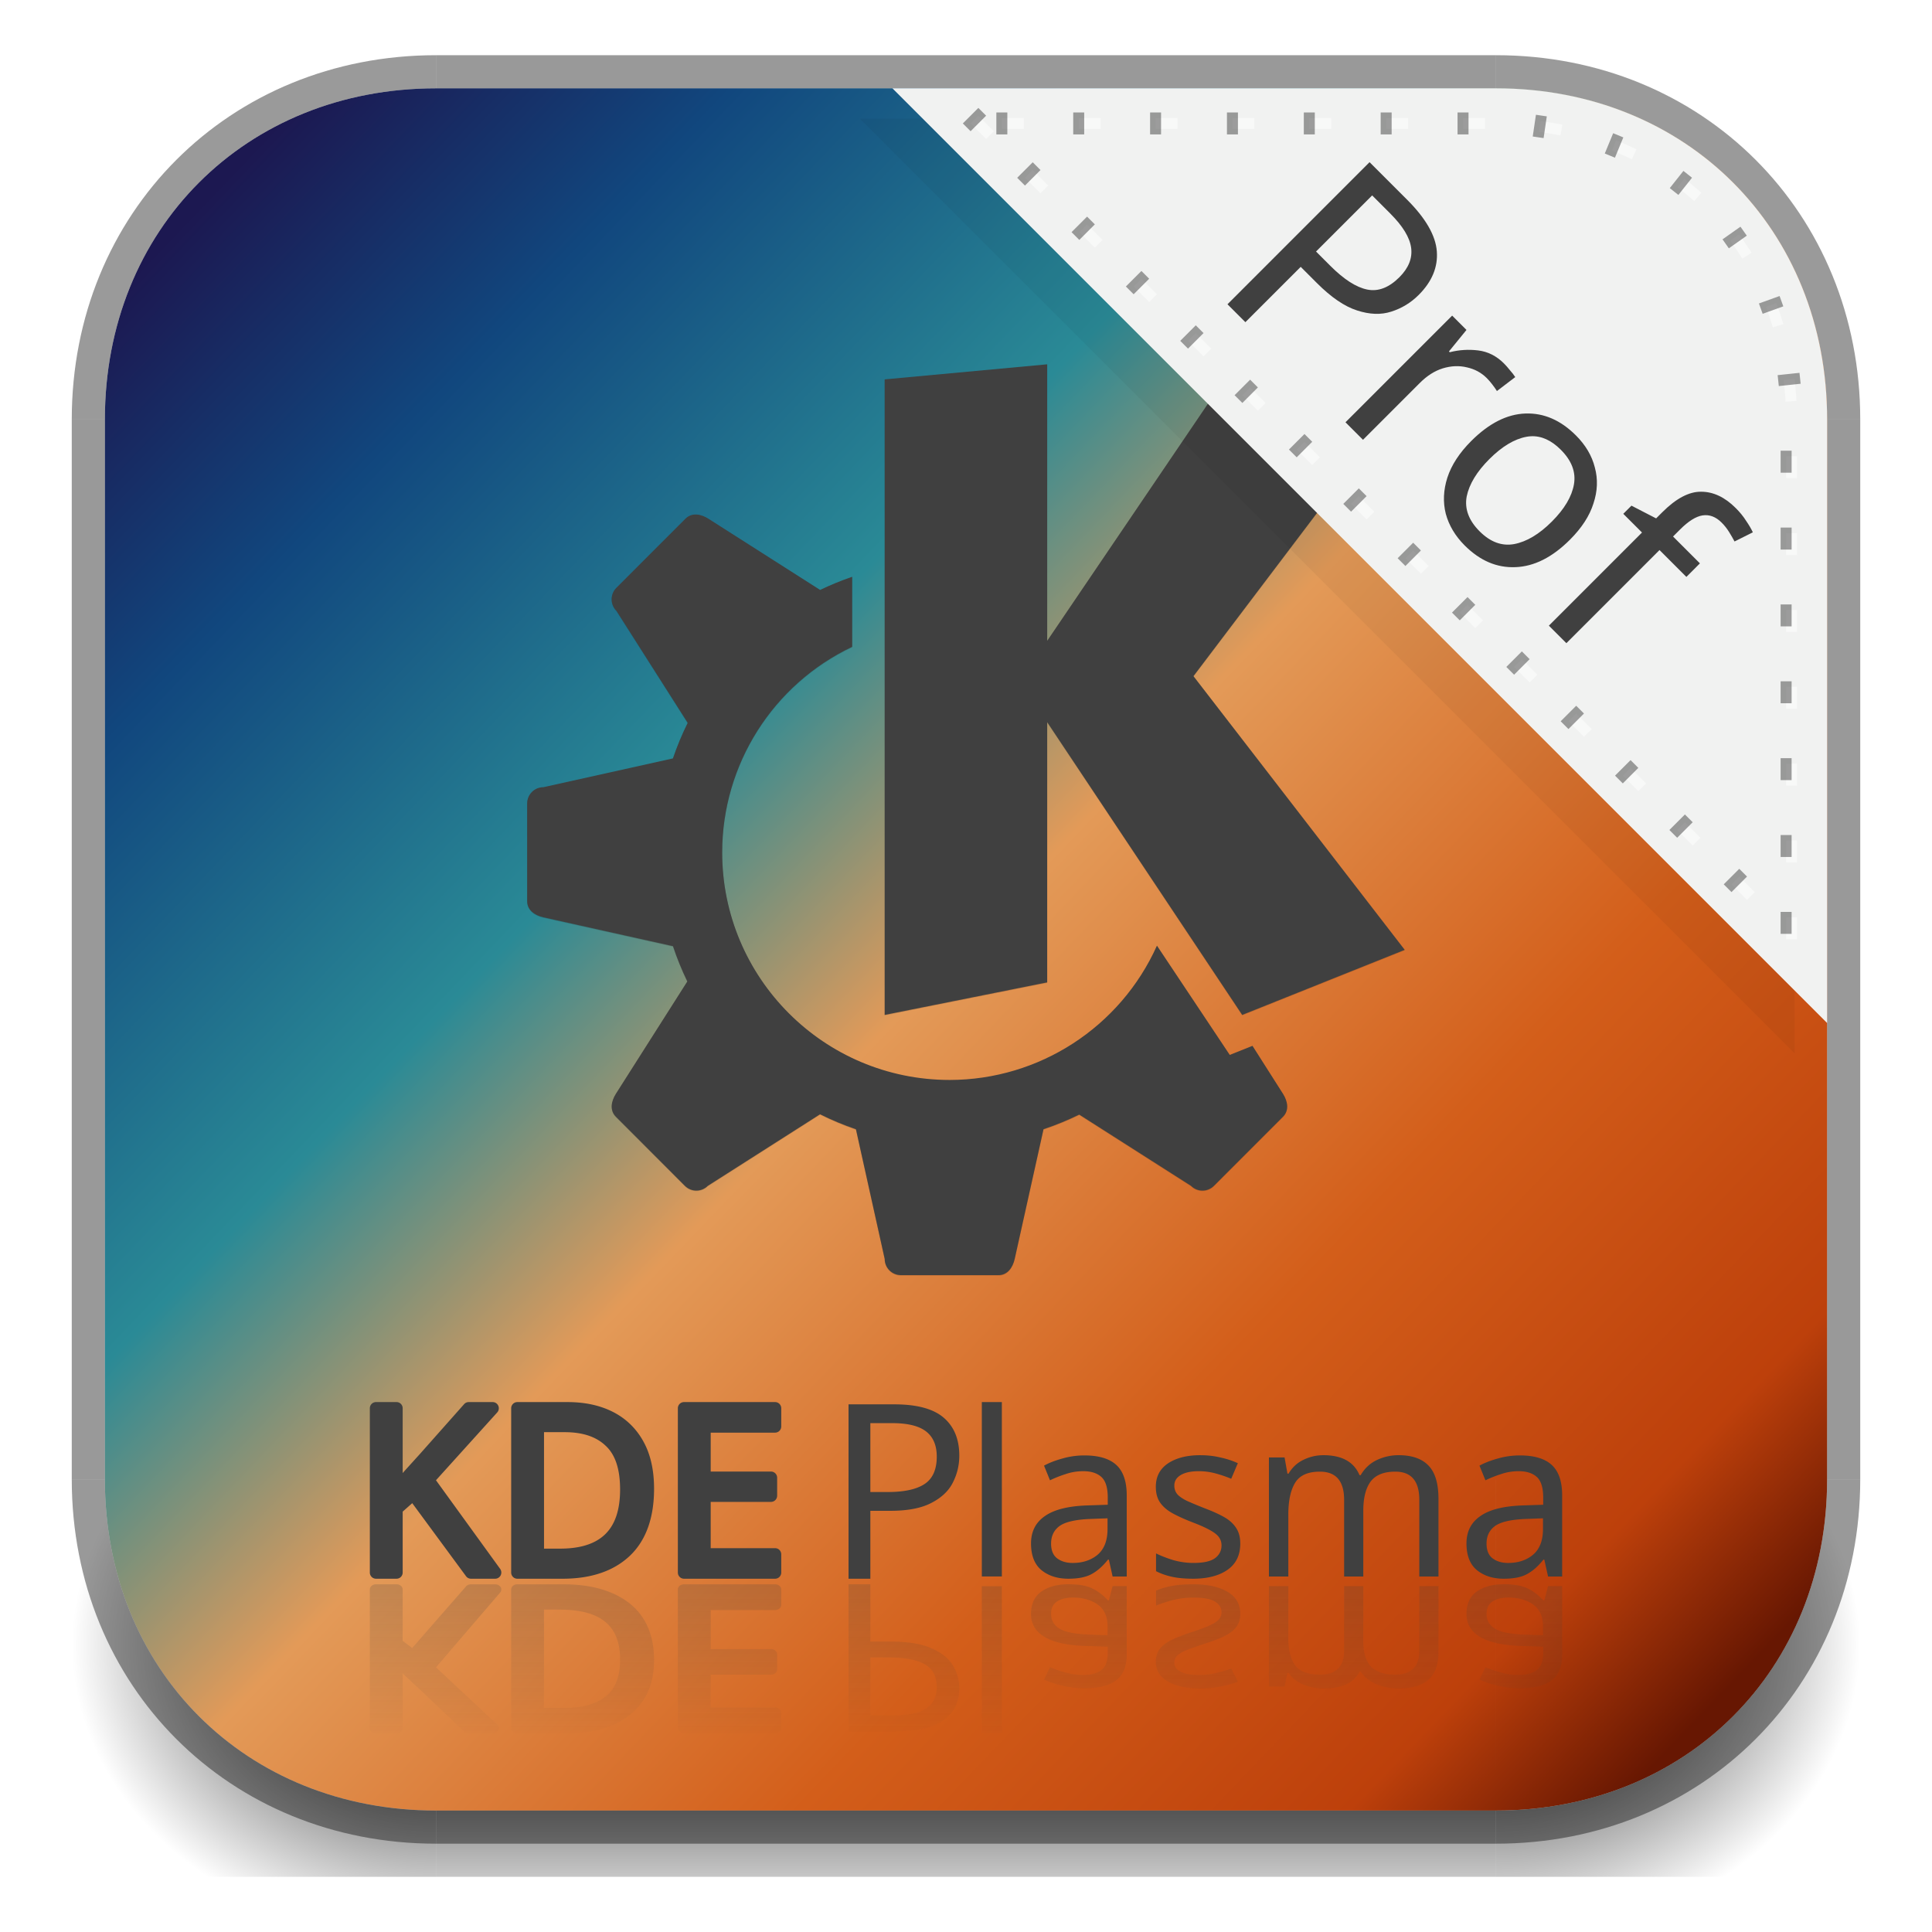 <?xml version="1.0" encoding="UTF-8" standalone="no"?>
<svg
   xmlns:dc="http://purl.org/dc/elements/1.1/"
   xmlns:cc="http://creativecommons.org/ns#"
   xmlns:rdf="http://www.w3.org/1999/02/22-rdf-syntax-ns#"
   xmlns:svg="http://www.w3.org/2000/svg"
   xmlns="http://www.w3.org/2000/svg"
   xmlns:xlink="http://www.w3.org/1999/xlink"
   xmlns:sodipodi="http://sodipodi.sourceforge.net/DTD/sodipodi-0.dtd"
   xmlns:inkscape="http://www.inkscape.org/namespaces/inkscape"
   width="350"
   height="350"
   version="1.1"
   id="svg78"
   sodipodi:docname="logo.svg"
   inkscape:version="0.92.5 (2060ec1f9f, 2020-04-08)">
  <sodipodi:namedview
     pagecolor="#ffffff"
     bordercolor="#666666"
     borderopacity="1"
     objecttolerance="10"
     gridtolerance="10"
     guidetolerance="10"
     inkscape:pageopacity="0"
     inkscape:pageshadow="2"
     inkscape:window-width="1920"
     inkscape:window-height="1022"
     id="namedview80"
     showgrid="false"
     inkscape:zoom="1.75"
     inkscape:cx="48.714286"
     inkscape:cy="175"
     inkscape:window-x="0"
     inkscape:window-y="30"
     inkscape:window-maximized="1"
     inkscape:current-layer="svg78" />
  <defs
     id="defs2550">
    <linearGradient
       id="linearGradient3656">
      <stop
         style="stop-color:#1c1851;stop-opacity:1"
         offset="0"
         id="stop2" />
      <stop
         style="stop-color:#11477e;stop-opacity:1"
         offset=".143"
         id="stop4" />
      <stop
         style="stop-color:#2a8a96;stop-opacity:1"
         offset=".344"
         id="stop6" />
      <stop
         style="stop-color:#e39a58;stop-opacity:1"
         offset=".5"
         id="stop8" />
      <stop
         style="stop-color:#d35e1a;stop-opacity:1"
         offset=".724"
         id="stop10" />
      <stop
         style="stop-color:#bd400b;stop-opacity:1"
         offset=".911"
         id="stop12" />
      <stop
         style="stop-color:#671702;stop-opacity:1"
         offset="1"
         id="stop14" />
    </linearGradient>
    <linearGradient
       id="linearGradient3460">
      <stop
         style="stop-color:#404040;stop-opacity:1"
         offset="0"
         id="stop17" />
      <stop
         style="stop-color:#404040;stop-opacity:0"
         offset="1"
         id="stop19" />
    </linearGradient>
    <radialGradient
       id="radialGradient3276"
       cx="34"
       cy="75.791"
       r="5.5"
       fx="34"
       fy="75.791"
       gradientTransform="matrix(-12,-1.7275349e-6,1.4134379e-6,-9.818,487,1814.654)"
       gradientUnits="userSpaceOnUse"
       xlink:href="#linearGradient2145" />
    <linearGradient
       id="linearGradient2145">
      <stop
         style="stop-color:#000000;stop-opacity:1"
         offset="0"
         id="stop23" />
      <stop
         style="stop-color:#000000;stop-opacity:0"
         offset="1"
         id="stop25" />
    </linearGradient>
    <radialGradient
       id="radialGradient3280"
       cx="67.375"
       cy="52.417"
       r="5.5"
       fx="67.375"
       fy="52.417"
       gradientTransform="matrix(1.6985612e-6,9.818,-12,2.0760182e-6,900,409.02)"
       gradientUnits="userSpaceOnUse"
       xlink:href="#linearGradient2145" />
    <linearGradient
       id="linearGradient3290"
       x1="45"
       x2="45"
       y1="-9"
       y2="0"
       gradientTransform="matrix(6,0,0,6,-125,1124.52)"
       gradientUnits="userSpaceOnUse"
       xlink:href="#linearGradient2145" />
    <linearGradient
       id="linearGradient3462"
       x1="155"
       x2="155"
       y1="1042.52"
       y2="1077.52"
       gradientTransform="matrix(0.993,0,0,0.844,1.31,179.24)"
       gradientUnits="userSpaceOnUse"
       xlink:href="#linearGradient3460" />
    <linearGradient
       id="linearGradient3658"
       x1="41.222"
       x2="319.889"
       y1="32"
       y2="298.667"
       gradientTransform="translate(0,772.52)"
       gradientUnits="userSpaceOnUse"
       xlink:href="#linearGradient3656" />
    <filter
       id="filter3776"
       style="color-interpolation-filters:sRGB"
       width="1.072"
       height="1.072"
       x="-.04"
       y="-.04">
      <feGaussianBlur
         id="feGaussianBlur3778"
         stdDeviation="2.54" />
    </filter>
    <filter
       id="filter924"
       style="color-interpolation-filters:sRGB"
       width="1.147"
       height="1.141"
       x="-.07"
       y="-.07">
      <feGaussianBlur
         id="feGaussianBlur926"
         stdDeviation="4.86" />
    </filter>
  </defs>
  <g
     id="layer1"
     transform="translate(0,-772.52)">
    <path
       style="fill:url(#linearGradient3658);fill-opacity:1;fill-rule:evenodd;stroke-width:6"
       d="m 79,788.52 c -34.5,0 -60,25.5 -60,60 v 192 c 0,34.499 25.497,60.001 60,60 h 192 l -0.002,-60 H 271 v 60 c 34.503,5e-4 60,-25.501 60,-60 v -192 c 0,-34.5 -25.5,-60 -60,-60 z"
       id="path37" />
    <path
       style="color:#000000;font-style:normal;font-variant:normal;font-weight:normal;font-stretch:normal;font-size:medium;line-height:normal;font-family:sans-serif;font-variant-ligatures:normal;font-variant-position:normal;font-variant-caps:normal;font-variant-numeric:normal;font-variant-alternates:normal;font-feature-settings:normal;text-indent:0;text-align:start;text-decoration:none;text-decoration-line:none;text-decoration-style:solid;text-decoration-color:#000000;letter-spacing:normal;word-spacing:normal;text-transform:none;writing-mode:lr-tb;direction:ltr;text-orientation:mixed;dominant-baseline:auto;baseline-shift:baseline;text-anchor:start;white-space:normal;shape-padding:0;clip-rule:nonzero;display:inline;overflow:visible;visibility:visible;opacity:0.4;isolation:auto;mix-blend-mode:normal;color-interpolation:sRGB;color-interpolation-filters:linearRGB;solid-color:#000000;solid-opacity:1;vector-effect:none;fill:#000000;fill-opacity:0.992;fill-rule:evenodd;stroke:none;stroke-width:12;stroke-linecap:butt;stroke-linejoin:miter;stroke-miterlimit:4;stroke-dasharray:none;stroke-dashoffset:0;stroke-opacity:1;color-rendering:auto;image-rendering:auto;shape-rendering:auto;text-rendering:auto;enable-background:accumulate"
       d="m 79,782.52 c -37.457,0 -66,28.543 -66,66 h 6 c 0,-34.5 25.5,-60 60,-60 z"
       id="path39" />
    <path
       style="color:#000000;font-style:normal;font-variant:normal;font-weight:normal;font-stretch:normal;font-size:medium;line-height:normal;font-family:sans-serif;font-variant-ligatures:normal;font-variant-position:normal;font-variant-caps:normal;font-variant-numeric:normal;font-variant-alternates:normal;font-feature-settings:normal;text-indent:0;text-align:start;text-decoration:none;text-decoration-line:none;text-decoration-style:solid;text-decoration-color:#000000;letter-spacing:normal;word-spacing:normal;text-transform:none;writing-mode:lr-tb;direction:ltr;text-orientation:mixed;dominant-baseline:auto;baseline-shift:baseline;text-anchor:start;white-space:normal;shape-padding:0;clip-rule:nonzero;display:inline;overflow:visible;visibility:visible;opacity:0.4;isolation:auto;mix-blend-mode:normal;color-interpolation:sRGB;color-interpolation-filters:linearRGB;solid-color:#000000;solid-opacity:1;vector-effect:none;fill:#000000;fill-opacity:0.992;fill-rule:evenodd;stroke:none;stroke-width:12;stroke-linecap:butt;stroke-linejoin:miter;stroke-miterlimit:4;stroke-dasharray:none;stroke-dashoffset:0;stroke-opacity:1;color-rendering:auto;image-rendering:auto;shape-rendering:auto;text-rendering:auto;enable-background:accumulate"
       d="m 271,782.52 c 37.457,0 66,28.543 66,66 h -6 c 0,-34.5 -25.5,-60 -60,-60 z"
       id="path41" />
    <path
       style="color:#000000;font-style:normal;font-variant:normal;font-weight:normal;font-stretch:normal;font-size:medium;line-height:normal;font-family:sans-serif;font-variant-ligatures:normal;font-variant-position:normal;font-variant-caps:normal;font-variant-numeric:normal;font-variant-alternates:normal;font-feature-settings:normal;text-indent:0;text-align:start;text-decoration:none;text-decoration-line:none;text-decoration-style:solid;text-decoration-color:#000000;letter-spacing:normal;word-spacing:normal;text-transform:none;writing-mode:lr-tb;direction:ltr;text-orientation:mixed;dominant-baseline:auto;baseline-shift:baseline;text-anchor:start;white-space:normal;shape-padding:0;clip-rule:nonzero;display:inline;overflow:visible;visibility:visible;opacity:1;isolation:auto;mix-blend-mode:normal;color-interpolation:sRGB;color-interpolation-filters:linearRGB;solid-color:#000000;solid-opacity:1;vector-effect:none;fill:url(#radialGradient3276);fill-opacity:1;fill-rule:evenodd;stroke:none;stroke-width:12;stroke-linecap:butt;stroke-linejoin:miter;stroke-miterlimit:4;stroke-dasharray:none;stroke-dashoffset:0;stroke-opacity:1;color-rendering:auto;image-rendering:auto;shape-rendering:auto;text-rendering:auto;enable-background:accumulate"
       d="m 13,1040.52 v 72 h 66 v -12 c -34.503,5e-4 -60,-25.501 -60,-60 z"
       id="path43" />
    <path
       style="color:#000000;font-style:normal;font-variant:normal;font-weight:normal;font-stretch:normal;font-size:medium;line-height:normal;font-family:sans-serif;font-variant-ligatures:normal;font-variant-position:normal;font-variant-caps:normal;font-variant-numeric:normal;font-variant-alternates:normal;font-feature-settings:normal;text-indent:0;text-align:start;text-decoration:none;text-decoration-line:none;text-decoration-style:solid;text-decoration-color:#000000;letter-spacing:normal;word-spacing:normal;text-transform:none;writing-mode:lr-tb;direction:ltr;text-orientation:mixed;dominant-baseline:auto;baseline-shift:baseline;text-anchor:start;white-space:normal;shape-padding:0;clip-rule:nonzero;display:inline;overflow:visible;visibility:visible;opacity:0.4;isolation:auto;mix-blend-mode:normal;color-interpolation:sRGB;color-interpolation-filters:linearRGB;solid-color:#000000;solid-opacity:1;vector-effect:none;fill:#000000;fill-opacity:1;fill-rule:evenodd;stroke:none;stroke-width:12;stroke-linecap:butt;stroke-linejoin:miter;stroke-miterlimit:4;stroke-dasharray:none;stroke-dashoffset:0;stroke-opacity:1;color-rendering:auto;image-rendering:auto;shape-rendering:auto;text-rendering:auto;enable-background:accumulate"
       d="m 79,1106.52 c -37.457,0 -66,-28.544 -66,-66 h 6 c 0,34.5 25.5,60 60,60 z"
       id="path45" />
    <path
       style="color:#000000;font-style:normal;font-variant:normal;font-weight:normal;font-stretch:normal;font-size:medium;line-height:normal;font-family:sans-serif;font-variant-ligatures:normal;font-variant-position:normal;font-variant-caps:normal;font-variant-numeric:normal;font-variant-alternates:normal;font-feature-settings:normal;text-indent:0;text-align:start;text-decoration:none;text-decoration-line:none;text-decoration-style:solid;text-decoration-color:#000000;letter-spacing:normal;word-spacing:normal;text-transform:none;writing-mode:lr-tb;direction:ltr;text-orientation:mixed;dominant-baseline:auto;baseline-shift:baseline;text-anchor:start;white-space:normal;shape-padding:0;clip-rule:nonzero;display:inline;overflow:visible;visibility:visible;opacity:1;isolation:auto;mix-blend-mode:normal;color-interpolation:sRGB;color-interpolation-filters:linearRGB;solid-color:#000000;solid-opacity:1;vector-effect:none;fill:url(#radialGradient3280);fill-opacity:1;fill-rule:evenodd;stroke:none;stroke-width:12;stroke-linecap:butt;stroke-linejoin:miter;stroke-miterlimit:4;stroke-dasharray:none;stroke-dashoffset:0;stroke-opacity:1;color-rendering:auto;image-rendering:auto;shape-rendering:auto;text-rendering:auto;enable-background:accumulate"
       d="m 330.719,1046.52 c -2.774,31.414 -27.249,54 -59.719,54 v 12 h 66 c 0,0 0,-47.17 0,-66 -2.094,0 -4.188,0 -6.281,0 z"
       id="path47" />
    <path
       style="color:#000000;font-style:normal;font-variant:normal;font-weight:normal;font-stretch:normal;font-size:medium;line-height:normal;font-family:sans-serif;font-variant-ligatures:normal;font-variant-position:normal;font-variant-caps:normal;font-variant-numeric:normal;font-variant-alternates:normal;font-feature-settings:normal;text-indent:0;text-align:start;text-decoration:none;text-decoration-line:none;text-decoration-style:solid;text-decoration-color:#000000;letter-spacing:normal;word-spacing:normal;text-transform:none;writing-mode:lr-tb;direction:ltr;text-orientation:mixed;dominant-baseline:auto;baseline-shift:baseline;text-anchor:start;white-space:normal;shape-padding:0;clip-rule:nonzero;display:inline;overflow:visible;visibility:visible;opacity:0.4;isolation:auto;mix-blend-mode:normal;color-interpolation:sRGB;color-interpolation-filters:linearRGB;solid-color:#000000;solid-opacity:1;vector-effect:none;fill:#000000;fill-opacity:1;fill-rule:evenodd;stroke:none;stroke-width:12;stroke-linecap:butt;stroke-linejoin:miter;stroke-miterlimit:4;stroke-dasharray:none;stroke-dashoffset:0;stroke-opacity:1;color-rendering:auto;image-rendering:auto;shape-rendering:auto;text-rendering:auto;enable-background:accumulate"
       d="m 271,1106.52 c 37.457,0 66,-28.544 66,-66 h -6 c 0,34.5 -25.5,60 -60,60 z"
       id="path49" />
    <rect
       style="opacity:0.4;fill:#000000;fill-opacity:1;fill-rule:nonzero;stroke:none;stroke-width:12;stroke-linecap:round;stroke-linejoin:round;stroke-miterlimit:4;stroke-dasharray:none;stroke-opacity:0.992"
       width="192"
       height="6"
       x="79"
       y="782.52"
       id="rect51" />
    <rect
       style="opacity:0.4;fill:#000000;fill-opacity:1;fill-rule:nonzero;stroke:none;stroke-width:12;stroke-linecap:round;stroke-linejoin:round;stroke-miterlimit:4;stroke-dasharray:none;stroke-opacity:0.992"
       width="192"
       height="6"
       x="848.52"
       y="-19"
       transform="rotate(90)"
       id="rect53" />
    <rect
       style="opacity:0.4;fill:#000000;fill-opacity:1;fill-rule:nonzero;stroke:none;stroke-width:12;stroke-linecap:round;stroke-linejoin:round;stroke-miterlimit:4;stroke-dasharray:none;stroke-opacity:0.992"
       width="192"
       height="6"
       x="848.52"
       y="-337"
       transform="rotate(90)"
       id="rect55" />
    <path
       style="opacity:1;fill:url(#linearGradient3290);fill-opacity:1;fill-rule:nonzero;stroke:none;stroke-width:12;stroke-linecap:round;stroke-linejoin:round;stroke-miterlimit:4;stroke-dasharray:none;stroke-opacity:0.992"
       d="m 79,1100.52 h 192 v 12 H 79 Z"
       id="path57" />
    <rect
       style="opacity:0.4;fill:#000000;fill-opacity:1;fill-rule:nonzero;stroke:none;stroke-width:12;stroke-linecap:round;stroke-linejoin:round;stroke-miterlimit:4;stroke-dasharray:none;stroke-opacity:0.992"
       width="192"
       height="6"
       x="79"
       y="1100.52"
       id="rect59" />
    <path
       style="font-style:normal;font-variant:normal;font-weight:normal;font-stretch:normal;font-size:16px;line-height:1.25;font-family:'Noto Sans';-inkscape-font-specification:'Noto Sans';letter-spacing:0px;word-spacing:0px;fill:#404040;fill-opacity:1;stroke:none;stroke-width:2.755"
       d="m 68.115,1026.52 a 1.114,1.122 0 0 0 -1.115,1.123 v 29.754 a 1.114,1.122 0 0 0 1.115,1.123 h 3.722 a 1.114,1.122 0 0 0 1.113,-1.123 v -11.033 l 1.731,-1.531 9.745,13.232 a 1.114,1.122 0 0 0 0.896,0.455 h 4.385 a 1.114,1.122 0 0 0 0.899,-1.783 l -11.625,-16.057 11.094,-12.283 a 1.114,1.122 0 0 0 -0.824,-1.877 h -4.342 a 1.114,1.122 0 0 0 -0.83,0.375 l -7.983,8.998 -2.561,2.828 c -0.199,0.22 -0.388,0.439 -0.585,0.658 v -11.736 a 1.114,1.122 0 0 0 -1.113,-1.123 z m 25.604,0 a 1.114,1.122 0 0 0 -1.115,1.123 v 29.754 a 1.114,1.122 0 0 0 1.115,1.123 h 8.231 c 5.045,0 9.146,-1.337 12.092,-4.094 2.997,-2.806 4.449,-6.964 4.449,-12.197 0,-3.334 -0.621,-6.202 -1.921,-8.549 -1.286,-2.348 -3.148,-4.165 -5.513,-5.371 -2.361,-1.204 -5.123,-1.789 -8.239,-1.789 z m 30.196,0 a 1.114,1.122 0 0 0 -1.115,1.123 v 29.754 a 1.114,1.122 0 0 0 1.115,1.123 h 16.503 a 1.114,1.122 0 0 0 1.113,-1.123 v -3.291 a 1.114,1.122 0 0 0 -1.113,-1.123 h -11.668 v -8.381 h 10.923 a 1.114,1.122 0 0 0 1.115,-1.123 v -3.252 a 1.114,1.122 0 0 0 -1.115,-1.121 h -10.923 v -7.049 h 11.668 a 1.114,1.122 0 0 0 1.113,-1.123 v -3.291 a 1.114,1.122 0 0 0 -1.113,-1.123 z m 53.951,0 v 31.59 h 3.629 v -31.59 z m -24.146,0.41 v 31.588 h 3.951 v -12.299 h 3.602 c 3.132,0 5.604,-0.47 7.419,-1.414 1.844,-0.944 3.149,-2.17 3.91,-3.674 0.79,-1.534 1.184,-3.17 1.184,-4.91 0,-2.95 -0.935,-5.236 -2.809,-6.857 -1.874,-1.622 -4.86,-2.433 -8.958,-2.433 z m 3.951,3.406 h 3.995 c 2.781,0 4.816,0.503 6.104,1.506 1.288,1.003 1.933,2.522 1.933,4.557 0,2.33 -0.733,3.982 -2.196,4.955 -1.464,0.973 -3.688,1.459 -6.674,1.459 h -3.162 z m -59.117,1.635 h 3.726 c 3.364,0 5.78,0.861 7.463,2.484 a 1.114,1.122 0 0 0 0.012,0.01 c 1.664,1.559 2.58,4.099 2.58,7.887 0,3.754 -0.929,6.365 -2.664,8.076 -1.734,1.712 -4.401,2.641 -8.217,2.641 h -2.9 z m 118.863,4.172 c -2.397,0 -4.34,0.496 -5.831,1.488 -1.465,0.993 -2.196,2.402 -2.196,4.227 0,1.181 0.266,2.147 0.799,2.898 0.533,0.751 1.289,1.395 2.274,1.932 0.985,0.536 2.173,1.071 3.557,1.607 1.411,0.536 2.488,1.022 3.233,1.451 0.772,0.429 1.304,0.858 1.597,1.287 0.293,0.429 0.44,0.913 0.44,1.449 0,0.966 -0.399,1.744 -1.198,2.334 -0.799,0.563 -2.089,0.844 -3.873,0.844 -1.252,0 -2.489,-0.175 -3.714,-0.523 -1.198,-0.376 -2.224,-0.776 -3.076,-1.205 v 3.219 c 0.825,0.429 1.771,0.764 2.836,1.006 1.092,0.241 2.382,0.361 3.873,0.361 2.61,0 4.686,-0.534 6.23,-1.607 1.544,-1.073 2.318,-2.657 2.318,-4.75 0,-1.154 -0.254,-2.106 -0.76,-2.857 -0.506,-0.778 -1.238,-1.434 -2.196,-1.971 -0.959,-0.537 -2.118,-1.06 -3.476,-1.57 -1.358,-0.537 -2.449,-0.994 -3.274,-1.369 -0.799,-0.402 -1.371,-0.805 -1.718,-1.207 -0.346,-0.429 -0.52,-0.939 -0.52,-1.529 0,-0.805 0.373,-1.435 1.119,-1.891 0.772,-0.483 1.877,-0.727 3.315,-0.727 1.038,0 2.05,0.136 3.036,0.404 0.985,0.268 1.931,0.591 2.836,0.967 l 1.198,-2.818 c -0.985,-0.456 -2.05,-0.803 -3.195,-1.045 -1.118,-0.268 -2.33,-0.404 -3.635,-0.404 z m 22.326,0 c -1.278,0 -2.488,0.284 -3.633,0.848 -1.118,0.536 -2.011,1.367 -2.677,2.494 h -0.2 l -0.52,-2.938 h -2.836 v 21.57 h 3.515 v -11.19 c 0,-2.522 0.413,-4.454 1.239,-5.795 0.825,-1.341 2.317,-2.01 4.474,-2.01 2.929,0 4.395,1.702 4.395,5.109 v 13.885 h 3.474 v -11.912 c 0,-2.307 0.439,-4.064 1.318,-5.271 0.905,-1.207 2.397,-1.811 4.474,-1.811 2.902,0 4.354,1.702 4.354,5.109 v 13.885 h 3.474 v -14.047 c 0,-2.79 -0.599,-4.799 -1.797,-6.033 -1.198,-1.261 -3.01,-1.895 -5.434,-1.895 -1.385,0 -2.701,0.297 -3.953,0.887 -1.225,0.59 -2.197,1.502 -2.916,2.736 h -0.202 c -1.012,-2.415 -3.195,-3.623 -6.55,-3.623 z m -43.297,0.041 c -1.385,0 -2.715,0.189 -3.993,0.564 -1.278,0.349 -2.385,0.777 -3.317,1.287 l 1.08,2.656 c 0.879,-0.429 1.824,-0.805 2.836,-1.127 1.012,-0.349 2.078,-0.523 3.197,-0.523 1.411,0 2.502,0.347 3.274,1.045 0.772,0.698 1.157,1.947 1.157,3.744 v 1.287 l -3.633,0.123 c -3.488,0.107 -6.073,0.749 -7.75,1.93 -1.678,1.154 -2.518,2.805 -2.518,4.951 0,2.2 0.641,3.821 1.919,4.867 1.278,1.02 2.889,1.531 4.833,1.531 1.811,0 3.222,-0.282 4.234,-0.846 1.039,-0.564 2.024,-1.435 2.956,-2.615 h 0.159 l 0.68,3.059 h 2.557 v -14.69 c 0,-2.522 -0.629,-4.358 -1.88,-5.512 -1.252,-1.154 -3.181,-1.732 -5.79,-1.732 z m 78.886,0 c -1.385,0 -2.717,0.189 -3.995,0.564 -1.278,0.349 -2.383,0.777 -3.315,1.287 l 1.078,2.656 c 0.879,-0.429 1.824,-0.805 2.836,-1.127 1.012,-0.349 2.078,-0.523 3.197,-0.523 1.411,0 2.504,0.347 3.276,1.045 0.772,0.698 1.157,1.947 1.157,3.744 v 1.287 l -3.633,0.123 c -3.488,0.107 -6.073,0.749 -7.75,1.93 -1.678,1.154 -2.518,2.805 -2.518,4.951 0,2.2 0.641,3.821 1.919,4.867 1.278,1.02 2.889,1.531 4.833,1.531 1.811,0 3.222,-0.282 4.234,-0.846 1.038,-0.564 2.024,-1.435 2.956,-2.615 h 0.159 l 0.68,3.059 H 283 v -14.69 c 0,-2.522 -0.627,-4.358 -1.878,-5.512 -1.252,-1.154 -3.181,-1.732 -5.79,-1.732 z m -74.691,11.391 v 1.932 c 0,2.093 -0.601,3.649 -1.799,4.668 -1.198,0.993 -2.702,1.488 -4.513,1.488 -1.145,0 -2.09,-0.282 -2.836,-0.846 -0.719,-0.563 -1.078,-1.449 -1.078,-2.656 0,-1.368 0.506,-2.426 1.518,-3.178 1.039,-0.751 2.889,-1.182 5.552,-1.289 z m 78.886,0 v 1.932 c 0,2.093 -0.601,3.649 -1.799,4.668 -1.198,0.993 -2.702,1.488 -4.513,1.488 -1.145,0 -2.09,-0.282 -2.836,-0.846 -0.719,-0.563 -1.078,-1.449 -1.078,-2.656 0,-1.368 0.506,-2.426 1.518,-3.178 1.038,-0.751 2.887,-1.182 5.55,-1.289 z"
       id="path61" />
    <path
       style="font-style:normal;font-variant:normal;font-weight:normal;font-stretch:normal;font-size:16px;line-height:1.25;font-family:'Noto Sans';-inkscape-font-specification:'Noto Sans';letter-spacing:0px;word-spacing:0px;opacity:0.2;fill:url(#linearGradient3462);fill-opacity:1;stroke:none;stroke-width:2.53"
       d="m 68.115,1086.52 a 1.114,0.947 0 0 1 -1.115,-0.948 v -25.099 a 1.114,0.947 0 0 1 1.115,-0.947 h 3.722 a 1.114,0.947 0 0 1 1.113,0.947 v 9.307 l 1.731,1.291 9.745,-11.161 a 1.114,0.947 0 0 1 0.896,-0.384 h 4.385 a 1.114,0.947 0 0 1 0.899,1.503 l -11.625,13.545 11.094,10.364 a 1.114,0.947 0 0 1 -0.824,1.583 H 84.908 a 1.114,0.947 0 0 1 -0.83,-0.316 l -7.983,-7.591 -2.561,-2.387 c -0.199,-0.185 -0.388,-0.369 -0.585,-0.554 v 9.899 a 1.114,0.947 0 0 1 -1.113,0.948 z m 25.604,0 a 1.114,0.947 0 0 1 -1.115,-0.948 v -25.099 a 1.114,0.947 0 0 1 1.115,-0.947 h 8.231 c 5.045,0 9.146,1.127 12.092,3.453 2.997,2.366 4.449,5.874 4.449,10.29 0,2.813 -0.621,5.231 -1.921,7.211 -1.286,1.98 -3.148,3.514 -5.513,4.531 -2.361,1.015 -5.123,1.509 -8.239,1.509 z m 30.196,0 a 1.114,0.947 0 0 1 -1.115,-0.948 v -25.099 a 1.114,0.947 0 0 1 1.115,-0.947 h 16.503 a 1.114,0.947 0 0 1 1.113,0.947 v 2.776 a 1.114,0.947 0 0 1 -1.113,0.948 h -11.668 v 7.069 h 10.923 a 1.114,0.947 0 0 1 1.115,0.948 v 2.742 a 1.114,0.947 0 0 1 -1.115,0.946 h -10.923 v 5.947 h 11.668 a 1.114,0.947 0 0 1 1.113,0.948 v 2.776 a 1.114,0.947 0 0 1 -1.113,0.948 z m 53.951,0 v -26.649 h 3.629 v 26.649 z m -24.146,-0.345 v -26.647 h 3.951 v 10.375 h 3.602 c 3.132,0 5.604,0.397 7.419,1.192 1.844,0.797 3.149,1.832 3.91,3.101 0.79,1.294 1.184,2.673 1.184,4.141 0,2.489 -0.935,4.418 -2.809,5.786 -1.874,1.367 -4.86,2.053 -8.958,2.053 z m 3.951,-2.874 h 3.995 c 2.781,0 4.816,-0.424 6.104,-1.271 1.288,-0.845 1.933,-2.127 1.933,-3.843 0,-1.966 -0.733,-3.36 -2.196,-4.18 -1.464,-0.821 -3.688,-1.232 -6.674,-1.232 h -3.162 z m -59.117,-1.379 h 3.726 c 3.364,0 5.78,-0.726 7.463,-2.095 a 1.114,0.947 0 0 1 0.012,-0.01 c 1.664,-1.314 2.58,-3.458 2.58,-6.652 0,-3.168 -0.929,-5.369 -2.664,-6.814 -1.734,-1.442 -4.401,-2.226 -8.217,-2.226 h -2.9 z m 118.863,-3.518 c -2.397,0 -4.34,-0.419 -5.831,-1.257 -1.465,-0.838 -2.196,-2.026 -2.196,-3.565 0,-0.996 0.266,-1.812 0.799,-2.444 0.533,-0.635 1.289,-1.179 2.274,-1.631 0.985,-0.451 2.173,-0.902 3.557,-1.356 1.411,-0.452 2.488,-0.862 3.233,-1.223 0.772,-0.363 1.304,-0.723 1.597,-1.086 0.293,-0.363 0.44,-0.77 0.44,-1.223 0,-0.815 -0.399,-1.47 -1.198,-1.969 -0.799,-0.474 -2.089,-0.71 -3.873,-0.71 -1.252,0 -2.489,0.146 -3.714,0.44 -1.198,0.318 -2.224,0.656 -3.076,1.018 v -2.717 c 0.825,-0.361 1.771,-0.644 2.836,-0.847 1.092,-0.205 2.382,-0.305 3.873,-0.305 2.61,0 4.686,0.45 6.23,1.356 1.544,0.904 2.318,2.242 2.318,4.005 0,0.973 -0.254,1.777 -0.76,2.412 -0.506,0.657 -1.238,1.209 -2.196,1.662 -0.959,0.454 -2.118,0.894 -3.476,1.325 -1.358,0.453 -2.449,0.838 -3.274,1.155 -0.799,0.34 -1.371,0.678 -1.718,1.019 -0.346,0.361 -0.52,0.791 -0.52,1.29 0,0.68 0.373,1.209 1.119,1.595 0.772,0.408 1.877,0.612 3.315,0.612 1.038,0 2.05,-0.115 3.036,-0.34 0.985,-0.228 1.931,-0.5 2.836,-0.817 l 1.198,2.378 c -0.985,0.385 -2.05,0.678 -3.195,0.881 -1.118,0.227 -2.33,0.342 -3.635,0.342 z m 22.326,0 c -1.278,0 -2.488,-0.239 -3.633,-0.716 -1.118,-0.452 -2.011,-1.153 -2.677,-2.104 h -0.2 l -0.52,2.478 h -2.836 v -18.197 h 3.515 v 9.44 c 0,2.127 0.413,3.757 1.239,4.889 0.825,1.131 2.317,1.695 4.474,1.695 2.929,0 4.395,-1.437 4.395,-4.311 v -11.713 h 3.474 v 10.049 c 0,1.947 0.439,3.428 1.318,4.446 0.905,1.02 2.397,1.529 4.474,1.529 2.902,0 4.354,-1.437 4.354,-4.311 v -11.713 h 3.474 v 11.85 c 0,2.354 -0.599,4.048 -1.797,5.091 -1.198,1.063 -3.01,1.598 -5.434,1.598 -1.385,0 -2.701,-0.251 -3.953,-0.749 -1.225,-0.496 -2.197,-1.267 -2.916,-2.307 h -0.202 c -1.012,2.035 -3.195,3.056 -6.55,3.056 z m -43.297,-0.041 c -1.385,0 -2.715,-0.159 -3.993,-0.475 -1.278,-0.294 -2.385,-0.656 -3.317,-1.086 l 1.08,-2.241 c 0.879,0.362 1.824,0.679 2.836,0.951 1.012,0.295 2.078,0.44 3.197,0.44 1.411,0 2.502,-0.293 3.274,-0.881 0.772,-0.588 1.157,-1.641 1.157,-3.159 v -1.086 l -3.633,-0.104 c -3.488,-0.091 -6.073,-0.632 -7.75,-1.628 -1.678,-0.973 -2.518,-2.365 -2.518,-4.176 0,-1.855 0.641,-3.224 1.919,-4.106 1.278,-0.859 2.889,-1.291 4.833,-1.291 1.811,0 3.222,0.237 4.234,0.715 1.039,0.474 2.024,1.21 2.956,2.206 h 0.159 l 0.68,-2.582 h 2.557 v 12.392 c 0,2.129 -0.629,3.677 -1.88,4.65 -1.252,0.973 -3.181,1.461 -5.79,1.461 z m 78.886,0 c -1.385,0 -2.717,-0.159 -3.995,-0.475 -1.278,-0.294 -2.383,-0.656 -3.315,-1.086 l 1.078,-2.241 c 0.879,0.362 1.824,0.679 2.836,0.951 1.012,0.295 2.078,0.44 3.197,0.44 1.411,0 2.504,-0.293 3.276,-0.881 0.772,-0.588 1.157,-1.641 1.157,-3.159 v -1.086 l -3.633,-0.104 c -3.488,-0.091 -6.073,-0.632 -7.75,-1.628 -1.678,-0.973 -2.518,-2.365 -2.518,-4.176 0,-1.855 0.641,-3.224 1.919,-4.106 1.278,-0.859 2.889,-1.291 4.833,-1.291 1.811,0 3.222,0.237 4.234,0.715 1.038,0.474 2.024,1.21 2.956,2.206 h 0.159 l 0.68,-2.582 H 283 v 12.392 c 0,2.129 -0.627,3.677 -1.878,4.65 -1.252,0.973 -3.181,1.461 -5.79,1.461 z m -74.691,-9.608 v -1.63 c 0,-1.764 -0.601,-3.078 -1.799,-3.938 -1.198,-0.837 -2.702,-1.254 -4.513,-1.254 -1.145,0 -2.09,0.238 -2.836,0.713 -0.719,0.476 -1.078,1.222 -1.078,2.241 0,1.156 0.506,2.047 1.518,2.681 1.039,0.634 2.889,0.997 5.552,1.088 z m 78.886,0 v -1.63 c 0,-1.764 -0.601,-3.078 -1.799,-3.938 -1.198,-0.837 -2.702,-1.254 -4.513,-1.254 -1.145,0 -2.09,0.238 -2.836,0.713 -0.719,0.476 -1.078,1.222 -1.078,2.241 0,1.156 0.506,2.047 1.518,2.681 1.038,0.634 2.887,0.997 5.55,1.088 z"
       id="path63" />
    <path
       style="fill:#000000;stroke-width:5.89;filter:url(#filter924);opacity:0.37"
       d="m 189.709,838.62 -29.441,2.729 v 115.129 l 29.441,-5.893 v -47.143 l 35.329,53.035 29.441,-11.785 -38.274,-49.584 38.295,-50.596 -30.83,-5.893 -33.961,50.09 z m -63.538,27.209 c -0.725,-0.035 -1.424,0.183 -2,0.76 l -12.502,12.51 c -1.153,1.154 -1.153,3.012 0,4.166 l 12.915,20.303 c -1.034,2.087 -1.929,4.24 -2.679,6.445 l -23.461,5.215 c -1.631,0 -2.943,1.313 -2.943,2.945 v 17.68 c 0,1.632 1.351,2.591 2.943,2.945 l 23.473,5.227 c 0.727,2.183 1.594,4.316 2.598,6.387 l -12.937,20.35 c -0.876,1.377 -1.153,3.012 0,4.166 l 12.49,12.512 c 1.153,1.154 3.009,1.154 4.163,0 l 20.331,-12.961 c 2.103,1.049 4.275,1.957 6.499,2.717 l 5.209,23.478 c 0,1.632 1.314,2.947 2.945,2.947 h 17.663 c 1.631,0 2.591,-1.354 2.945,-2.947 l 5.22,-23.49 c 2.214,-0.739 4.378,-1.622 6.475,-2.646 l 20.239,12.902 c 1.153,1.154 3.009,1.154 4.163,0 l 12.502,-12.512 c 1.153,-1.154 0.876,-2.789 0,-4.166 l -5.521,-8.678 -4.116,1.645 -13.19,-19.795 c -6.648,14.793 -21.34,24.313 -37.548,24.33 -22.763,0 -41.217,-18.468 -41.217,-41.25 0.018,-15.916 9.183,-30.4 23.551,-37.221 v -12.684 c -1.981,0.679 -3.921,1.475 -5.808,2.383 l -20.239,-12.902 c -0.688,-0.438 -1.438,-0.725 -2.162,-0.76 z"
       id="path65" />
    <path
       style="fill:#404040;stroke-width:5.89;fill-opacity:1"
       d="m 189.709,838.52 -29.441,2.729 v 115.129 l 29.441,-5.893 v -47.143 l 35.329,53.035 29.441,-11.785 -38.274,-49.584 38.295,-50.596 -30.83,-5.893 -33.961,50.09 z m -63.538,27.209 c -0.725,-0.035 -1.424,0.183 -2,0.76 l -12.502,12.51 c -1.153,1.154 -1.153,3.012 0,4.166 l 12.915,20.303 c -1.034,2.087 -1.929,4.24 -2.679,6.445 l -23.461,5.215 c -1.631,0 -2.943,1.313 -2.943,2.945 v 17.68 c 0,1.632 1.351,2.591 2.943,2.945 l 23.473,5.227 c 0.727,2.183 1.594,4.316 2.598,6.387 l -12.937,20.35 c -0.876,1.377 -1.153,3.012 0,4.166 l 12.49,12.512 c 1.153,1.154 3.009,1.154 4.163,0 l 20.331,-12.961 c 2.103,1.049 4.275,1.957 6.499,2.717 l 5.209,23.478 c 0,1.632 1.314,2.947 2.945,2.947 h 17.663 c 1.631,0 2.591,-1.354 2.945,-2.947 l 5.22,-23.49 c 2.214,-0.739 4.378,-1.622 6.475,-2.646 l 20.239,12.902 c 1.153,1.154 3.009,1.154 4.163,0 l 12.502,-12.512 c 1.153,-1.154 0.876,-2.789 0,-4.166 l -5.521,-8.678 -4.116,1.645 -13.19,-19.795 c -6.648,14.793 -21.34,24.313 -37.548,24.33 -22.763,0 -41.217,-18.468 -41.217,-41.25 0.018,-15.916 9.183,-30.4 23.551,-37.221 v -12.684 c -1.981,0.679 -3.921,1.475 -5.808,2.383 l -20.239,-12.902 c -0.688,-0.438 -1.438,-0.725 -2.162,-0.76 z"
       id="path67" />
    <path
       style="opacity:0.214;fill:#000000;fill-opacity:1;fill-rule:nonzero;stroke:none;stroke-width:2.59;stroke-linecap:round;stroke-linejoin:round;stroke-miterlimit:4;stroke-dasharray:none;stroke-opacity:1;filter:url(#filter3776)"
       d="M 155.772,794.02 325.1,963.348 V 854.02 c 0,-34.5 -25.5,-60 -60,-60 z"
       id="path69" />
    <path
       style="opacity:1;fill:#f1f2f1;fill-opacity:1;fill-rule:nonzero;stroke:none;stroke-width:2.59;stroke-linecap:round;stroke-linejoin:round;stroke-miterlimit:4;stroke-dasharray:none;stroke-opacity:1"
       d="M 161.672,788.52 331,957.848 V 848.52 c 0,-34.5 -25.5,-60 -60,-60 z"
       id="path71" />
    <path
       style="color:#000000;font-style:normal;font-variant:normal;font-weight:normal;font-stretch:normal;font-size:medium;line-height:normal;font-family:sans-serif;font-variant-ligatures:normal;font-variant-position:normal;font-variant-caps:normal;font-variant-numeric:normal;font-variant-alternates:normal;font-feature-settings:normal;text-indent:0;text-align:start;text-decoration:none;text-decoration-line:none;text-decoration-style:solid;text-decoration-color:#000000;letter-spacing:normal;word-spacing:normal;text-transform:none;writing-mode:lr-tb;direction:ltr;text-orientation:mixed;dominant-baseline:auto;baseline-shift:baseline;text-anchor:start;white-space:normal;shape-padding:0;clip-rule:nonzero;display:inline;overflow:visible;visibility:visible;opacity:0.5;isolation:auto;mix-blend-mode:normal;color-interpolation:sRGB;color-interpolation-filters:linearRGB;solid-color:#000000;solid-opacity:1;vector-effect:none;fill:#ffffff;fill-opacity:1;fill-rule:nonzero;stroke:#404040;stroke-width:1.989;stroke-linecap:square;stroke-linejoin:bevel;stroke-miterlimit:4;stroke-dasharray:1.989, 11.935;stroke-dashoffset:0;stroke-opacity:1;color-rendering:auto;image-rendering:auto;shape-rendering:auto;text-rendering:auto;enable-background:accumulate"
       d="m 177.239,793.478 -1.406,1.406 0.703,0.703 1.406,1.406 0.703,0.705 1.408,-1.408 -0.705,-0.703 -1.406,-1.406 z m 4.255,0.411 v 1.99 h 0.995 1.99 0.995 v -1.99 h -0.995 -1.99 z m 13.925,0 v 1.99 h 0.995 1.99 0.995 v -1.99 h -0.995 -1.99 z m 13.925,0 v 1.99 h 0.995 1.988 0.995 v -1.99 h -0.995 -1.988 z m 13.925,0 v 1.99 h 0.995 1.988 0.995 v -1.99 h -0.995 -1.988 z m 13.923,0 v 1.99 h 0.995 1.99 0.995 v -1.99 h -0.995 -1.99 z m 13.925,0 v 1.99 h 0.995 1.99 0.995 v -1.99 H 254.1 252.11 Z m 13.925,0 v 1.99 h 0.995 1.99 0.993 v -1.99 h -0.993 -1.99 z m 14.046,0.551 -0.29,1.969 0.985,0.144 c 0.645,0.096 1.287,0.201 1.928,0.319 l 0.978,0.181 0.358,-1.957 -0.978,-0.179 c -0.663,-0.121 -1.329,-0.232 -1.996,-0.331 z m 13.692,3.511 -0.759,1.838 0.919,0.38 c 0.599,0.247 1.193,0.508 1.782,0.781 l 0.902,0.419 0.837,-1.805 -0.902,-0.417 c -0.614,-0.285 -1.234,-0.559 -1.86,-0.818 z m -105.694,5.373 -1.406,1.406 0.703,0.703 1.406,1.406 0.703,0.703 1.406,-1.406 -0.703,-0.703 -1.406,-1.406 z m 118.042,1.554 -1.235,1.558 0.779,0.619 c 0.51,0.404 1.011,0.814 1.499,1.238 l 0.752,0.654 1.303,-1.503 -0.752,-0.652 c -0.514,-0.446 -1.037,-0.878 -1.566,-1.297 z m -108.195,8.29 -1.408,1.408 0.703,0.703 1.408,1.406 0.703,0.703 1.406,-1.406 -0.703,-0.703 -1.406,-1.408 z m 118.128,1.805 -1.626,1.147 0.573,0.814 c 0.375,0.532 0.74,1.068 1.089,1.612 l 0.539,0.837 1.673,-1.077 -0.539,-0.837 c -0.368,-0.572 -0.747,-1.132 -1.137,-1.684 z m -108.284,8.042 -1.406,1.406 0.703,0.703 1.406,1.408 0.705,0.703 1.406,-1.406 -0.703,-0.705 -1.408,-1.406 z m 115.012,4.405 -1.871,0.674 0.337,0.937 c 0.22,0.61 0.426,1.224 0.621,1.844 l 0.298,0.95 1.897,-0.596 -0.296,-0.948 c -0.203,-0.645 -0.42,-1.289 -0.65,-1.926 z m -105.165,5.441 -1.406,1.406 0.703,0.703 1.406,1.406 0.703,0.705 1.408,-1.408 -0.705,-0.703 -1.406,-1.406 z m 108.485,8.294 -1.98,0.21 0.105,0.989 c 0.068,0.648 0.126,1.295 0.171,1.945 l 0.067,0.993 1.984,-0.138 -0.067,-0.991 c -0.046,-0.674 -0.106,-1.348 -0.177,-2.019 z m -98.638,1.552 -1.406,1.406 0.703,0.703 1.406,1.406 0.703,0.703 1.406,-1.406 -0.703,-0.703 -1.406,-1.406 z m 9.846,9.844 -1.408,1.408 0.705,0.703 1.406,1.406 0.703,0.703 1.406,-1.406 -0.703,-0.703 -1.406,-1.406 z m 87.255,2.615 v 0.995 1.99 0.995 h 1.99 v -0.995 -1.99 -0.995 z m -77.41,7.232 -1.406,1.406 0.703,0.705 1.408,1.406 0.703,0.703 1.406,-1.406 -0.703,-0.703 -1.406,-1.408 z m 77.41,6.693 v 0.995 1.988 0.995 h 1.99 v -0.995 -1.988 -0.995 z m -67.564,3.153 -1.406,1.406 0.703,0.703 1.406,1.408 0.703,0.703 1.408,-1.408 -0.703,-0.703 -1.408,-1.406 z m 9.846,9.846 -1.406,1.406 0.703,0.703 1.406,1.406 0.703,0.703 1.406,-1.406 -0.703,-0.703 -1.406,-1.406 z m 57.717,0.925 v 0.995 1.988 0.995 h 1.99 v -0.995 -1.988 -0.995 z m -47.871,8.919 -1.408,1.408 0.705,0.703 1.406,1.406 0.703,0.703 1.406,-1.406 -0.703,-0.703 -1.406,-1.406 z m 47.871,5.004 v 0.995 1.99 0.995 h 1.99 v -0.995 -1.99 -0.995 z m -38.027,4.843 -1.406,1.406 0.703,0.705 1.408,1.406 0.703,0.703 1.406,-1.406 -0.703,-0.703 -1.406,-1.408 z m 38.027,9.082 v 0.995 1.99 0.995 h 1.99 v -0.995 -1.99 -0.995 z m -28.18,0.765 -1.406,1.406 0.703,0.703 1.406,1.408 0.705,0.703 1.406,-1.406 -0.703,-0.705 -1.408,-1.406 z m 9.846,9.846 -1.406,1.406 0.703,0.703 1.406,1.406 0.703,0.705 1.408,-1.408 -0.705,-0.703 -1.406,-1.406 z m 18.334,3.314 v 0.995 1.99 0.993 h 1.99 v -0.993 -1.99 -0.995 z m -8.488,6.533 -1.406,1.405 0.703,0.704 1.406,1.405 0.703,0.703 1.406,-1.405 -0.703,-0.703 -1.406,-1.405 z m 8.488,7.391 v 0.995 1.988 0.995 h 1.99 v -0.995 -1.988 -0.995 z"
       id="path73" />
    <path
       style="font-style:normal;font-weight:normal;font-size:50.984px;line-height:1.25;font-family:sans-serif;letter-spacing:0px;word-spacing:0px;fill:#404040;fill-opacity:1;stroke:none;stroke-width:1.275"
       transform="translate(0,772.52)"
       d="M 248.109 29.379 L 222.369 55.121 L 225.613 58.365 L 235.637 48.344 L 238.592 51.299 C 241.163 53.871 243.579 55.517 245.838 56.238 C 248.121 56.983 250.188 57.056 252.039 56.455 C 253.938 55.854 255.596 54.844 257.014 53.426 C 259.417 51.022 260.511 48.391 260.295 45.531 C 260.079 42.671 258.289 39.558 254.924 36.193 L 248.109 29.379 z M 248.578 35.4 L 251.859 38.682 C 254.143 40.965 255.404 43.043 255.645 44.918 C 255.885 46.793 255.176 48.558 253.518 50.217 C 251.619 52.116 249.673 52.862 247.678 52.453 C 245.683 52.045 243.459 50.614 241.008 48.162 L 238.412 45.566 L 248.578 35.4 z M 263.07 57.176 L 243.748 76.5 L 246.92 79.672 L 257.23 69.361 C 258.528 68.063 259.911 67.185 261.377 66.729 C 262.891 66.272 264.344 66.212 265.738 66.549 C 267.156 66.861 268.358 67.511 269.344 68.496 C 269.68 68.833 270.004 69.205 270.316 69.613 C 270.653 70.046 270.941 70.455 271.182 70.84 L 274.5 68.314 C 274.26 67.93 273.934 67.509 273.525 67.053 C 273.165 66.596 272.804 66.189 272.443 65.828 C 271.097 64.482 269.547 63.701 267.793 63.484 C 266.038 63.268 264.321 63.376 262.639 63.809 L 262.494 63.664 L 265.666 59.771 L 263.07 57.176 z M 276.338 74.912 C 272.997 75.032 269.728 76.692 266.531 79.889 C 264.392 82.028 262.95 84.238 262.205 86.521 C 261.484 88.781 261.389 90.967 261.918 93.082 C 262.495 95.197 263.635 97.108 265.342 98.814 C 268.106 101.578 271.17 102.888 274.535 102.744 C 277.924 102.624 281.217 100.966 284.414 97.77 C 286.553 95.63 287.971 93.442 288.668 91.207 C 289.413 88.972 289.497 86.799 288.92 84.684 C 288.391 82.569 287.249 80.633 285.494 78.879 C 282.73 76.115 279.679 74.792 276.338 74.912 z M 277.334 79.033 C 279.224 78.936 281.031 79.75 282.756 81.475 C 284.727 83.445 285.519 85.535 285.135 87.746 C 284.75 89.957 283.416 92.205 281.133 94.488 C 278.85 96.772 276.578 98.13 274.318 98.562 C 272.083 98.971 269.994 98.203 268.047 96.256 C 266.076 94.285 265.295 92.18 265.703 89.945 C 266.16 87.71 267.529 85.451 269.812 83.168 C 272.096 80.885 274.33 79.539 276.518 79.131 C 276.791 79.08 277.064 79.047 277.334 79.033 z M 308.172 89.08 C 305.985 89.056 303.64 90.295 301.141 92.795 L 300.023 93.912 L 295.553 91.605 L 294.074 93.082 L 297.465 96.471 L 280.592 113.344 L 283.764 116.516 L 300.637 99.645 L 305.504 104.512 L 307.955 102.059 L 303.088 97.193 L 304.35 95.932 C 305.864 94.417 307.222 93.563 308.424 93.371 C 309.674 93.179 310.827 93.61 311.885 94.668 C 312.414 95.197 312.869 95.774 313.254 96.398 C 313.638 97.023 313.964 97.589 314.229 98.094 L 317.545 96.436 C 317.257 95.811 316.847 95.113 316.318 94.344 C 315.838 93.575 315.212 92.806 314.443 92.037 C 312.473 90.066 310.383 89.08 308.172 89.08 z"
       id="path75" />
  </g>
</svg>
